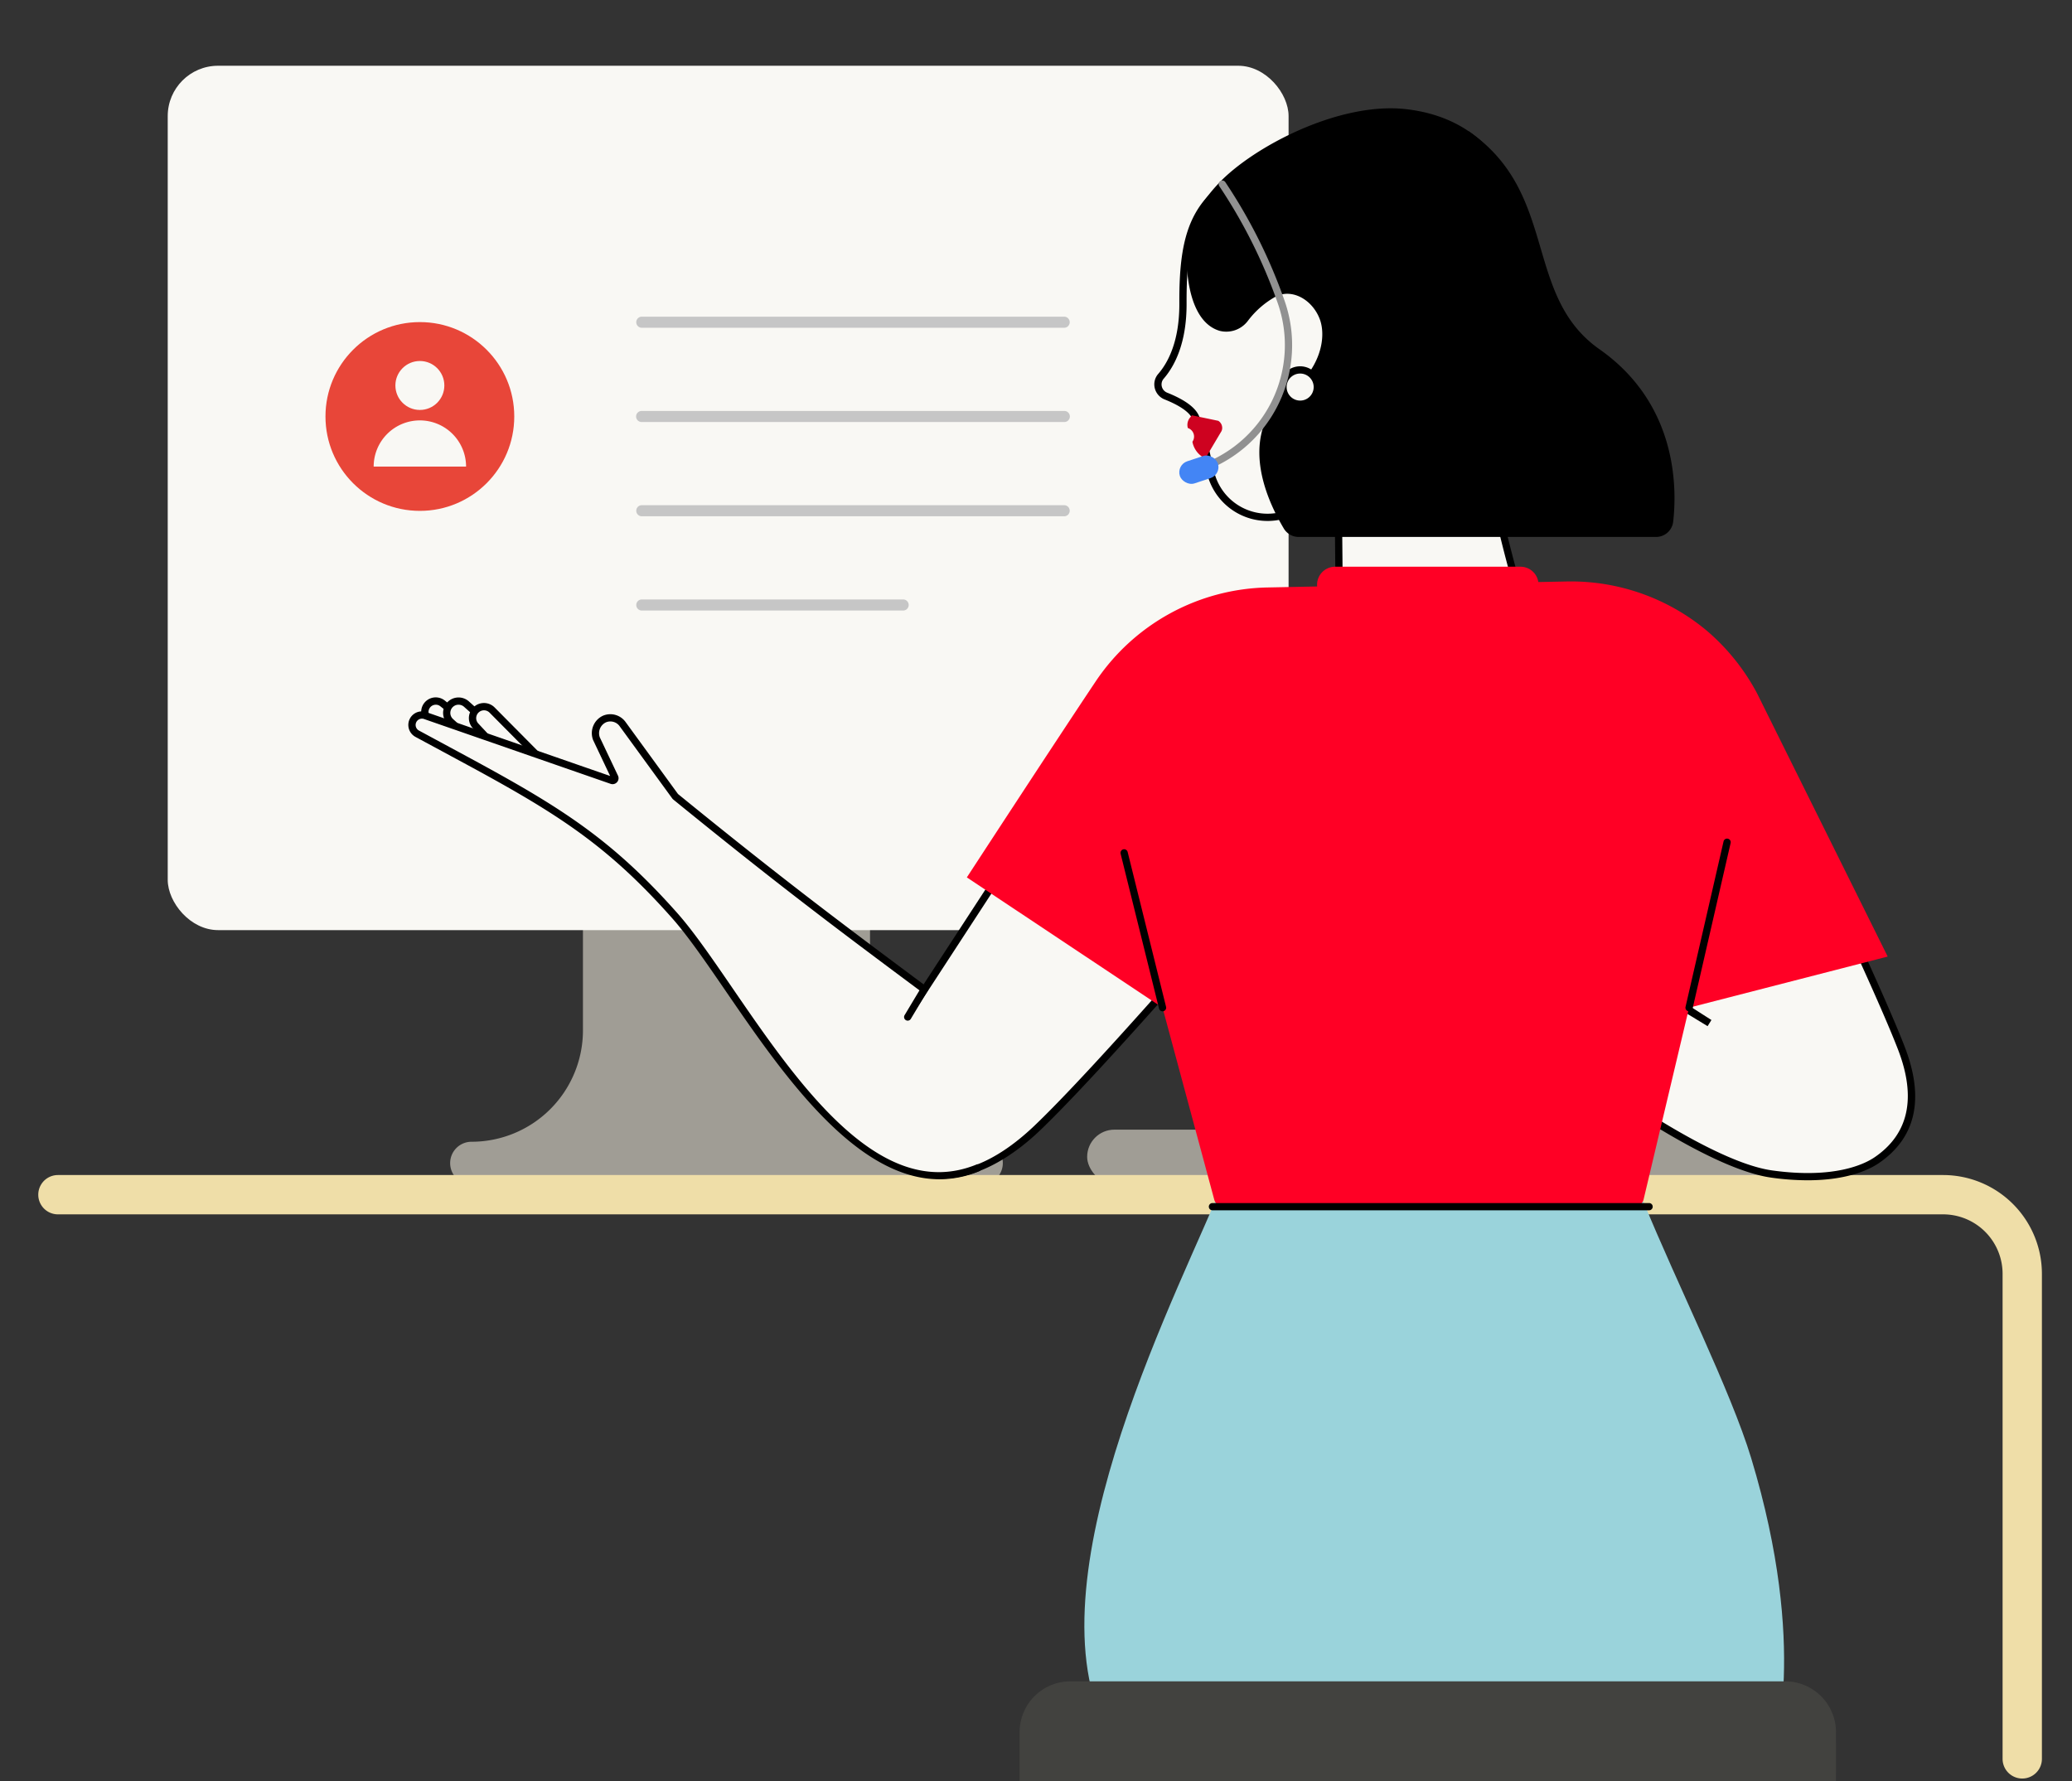 <svg xmlns="http://www.w3.org/2000/svg" xmlns:xlink="http://www.w3.org/1999/xlink" width="421.561" height="362.395" viewBox="0 0 421.561 362.395">
  <rect x="0" y="0" width="421.561" height="362.395" fill="#333333" stroke="none"/>
  <defs>
    <clipPath id="clip-path">
      <rect id="Прямоугольник_79" data-name="Прямоугольник 79" width="421.561" height="362.395" transform="translate(675.101 1599.962)" fill="none"/>
    </clipPath>
  </defs>
  <g id="Сгруппировать_155" data-name="Сгруппировать 155" transform="translate(-675.101 -1599.962)">
    <g id="Сгруппировать_154" data-name="Сгруппировать 154">
      <g id="Сгруппировать_153" data-name="Сгруппировать 153" clip-path="url(#clip-path)">
        <g id="Сгруппировать_152" data-name="Сгруппировать 152">
          <g id="Сгруппировать_150" data-name="Сгруппировать 150">
            <rect id="Прямоугольник_75" data-name="Прямоугольник 75" width="142.639" height="11.079" rx="5.54" transform="translate(896.29 1829.809)" fill="#a09d95"/>
            <g id="Сгруппировать_128" data-name="Сгруппировать 128">
              <path id="Контур_111" data-name="Контур 111" d="M852.112,1809.6V1762.97a4.348,4.348,0,0,0-4.348-4.347H798.053a4.347,4.347,0,0,0-4.348,4.347V1809.6a22.67,22.67,0,0,1-22.67,22.67h0a4.348,4.348,0,0,0-4.348,4.348h0a4.348,4.348,0,0,0,4.348,4.347H874.782a4.347,4.347,0,0,0,4.347-4.347h0a4.347,4.347,0,0,0-4.347-4.348h0A22.67,22.67,0,0,1,852.112,1809.6Z" fill="#a09d95"/>
              <rect id="Прямоугольник_76" data-name="Прямоугольник 76" width="228.044" height="175.869" rx="10.239" transform="translate(709.226 1613.34)" fill="#f9f8f4"/>
            </g>
            <path id="Контур_112" data-name="Контур 112" d="M1086.54,1961.832a4,4,0,0,1-4-4v-98.7a12.1,12.1,0,0,0-12.088-12.089H686.888a4,4,0,0,1,0-8h383.564a20.112,20.112,0,0,1,20.088,20.089v98.7A4,4,0,0,1,1086.54,1961.832Z" fill="#efdea8"/>
            <path id="Контур_113" data-name="Контур 113" d="M1043.35,1960.3" fill="none" stroke="#000" stroke-linecap="round" stroke-miterlimit="10" stroke-width="1.494"/>
            <g id="Сгруппировать_130" data-name="Сгруппировать 130">
              <circle id="Эллипс_15" data-name="Эллипс 15" cx="19.205" cy="19.205" r="19.205" transform="translate(741.321 1665.497)" fill="#e84639"/>
              <g id="Сгруппировать_129" data-name="Сгруппировать 129">
                <circle id="Эллипс_16" data-name="Эллипс 16" cx="4.98" cy="4.98" r="4.98" transform="translate(755.546 1673.413)" fill="#f9f8f4"/>
                <path id="Контур_114" data-name="Контур 114" d="M760.526,1685.5a9.4,9.4,0,0,0-9.4,9.4h18.8A9.4,9.4,0,0,0,760.526,1685.5Z" fill="#f9f8f4"/>
              </g>
              <path id="Контур_115" data-name="Контур 115" d="M891.646,1666.651h-86a1.128,1.128,0,0,1,0-2.255h86a1.128,1.128,0,0,1,0,2.255Z" fill="#c6c6c6"/>
              <path id="Контур_116" data-name="Контур 116" d="M891.646,1685.829h-86a1.127,1.127,0,1,1,0-2.254h86a1.127,1.127,0,1,1,0,2.254Z" fill="#c6c6c6"/>
              <path id="Контур_117" data-name="Контур 117" d="M891.646,1705.008h-86a1.128,1.128,0,0,1,0-2.255h86a1.128,1.128,0,0,1,0,2.255Z" fill="#c6c6c6"/>
              <path id="Контур_118" data-name="Контур 118" d="M858.884,1724.186H805.649a1.128,1.128,0,0,1,0-2.255h53.235a1.128,1.128,0,0,1,0,2.255Z" fill="#c6c6c6"/>
            </g>
            <g id="Сгруппировать_149" data-name="Сгруппировать 149">
              <g id="Сгруппировать_138" data-name="Сгруппировать 138">
                <g id="Сгруппировать_137" data-name="Сгруппировать 137">
                  <g id="Сгруппировать_131" data-name="Сгруппировать 131">
                    <path id="Контур_119" data-name="Контур 119" d="M853.623,1834.023l-4.479-18.58c-8.408-4.451,5.168.913,9.7-7.452l45.2-69.337,49.459,15s-49.145,58.4-67.33,75.795C879.613,1835.721,866.654,1844.955,853.623,1834.023Z" fill="#f9f8f4"/>
                    <path id="Контур_120" data-name="Контур 120" d="M866.431,1839.805a20.305,20.305,0,0,1-13.282-5.217l-.186-.156-4.458-18.494c-2.317-1.237-2.929-1.709-2.771-2.466.163-.777.968-.838,2.429-.948,2.691-.2,7.7-.58,10.03-4.884l45.531-69.852,51.058,15.486-.72.855c-.492.585-49.379,58.629-67.384,75.854C882.172,1834.293,874.775,1839.805,866.431,1839.805Zm-12.149-6.192c6.534,5.382,17.233,8.835,31.376-4.7,16.75-16.024,60.4-67.592,66.555-74.882l-47.859-14.515-44.9,68.873c-2.683,4.96-8.426,5.393-11.186,5.6l-.207.016c.346.2.808.456,1.422.781l.294.156Z"/>
                  </g>
                  <g id="Сгруппировать_136" data-name="Сгруппировать 136">
                    <g id="Сгруппировать_132" data-name="Сгруппировать 132">
                      <path id="Контур_121" data-name="Контур 121" d="M773.084,1755.447l-10.733-8.9a2.223,2.223,0,0,1-.442-2.927h0a2.224,2.224,0,0,1,3.248-.522l12.554,10.017Z" fill="#f9f8f4"/>
                      <path id="Контур_122" data-name="Контур 122" d="M772.985,1756.322l-11.1-9.21a2.96,2.96,0,0,1,3.736-4.593l13.452,10.733Zm-9.21-12.976a1.524,1.524,0,0,0-.241.02,1.468,1.468,0,0,0-1.008.654,1.485,1.485,0,0,0,.295,1.957l10.362,8.594,3.171-1.6-11.658-9.3A1.464,1.464,0,0,0,763.775,1743.346Z"/>
                    </g>
                    <g id="Сгруппировать_133" data-name="Сгруппировать 133">
                      <path id="Контур_123" data-name="Контур 123" d="M783.671,1755.459l-13.663-12.234a2.411,2.411,0,0,0-3.416.2h0a2.413,2.413,0,0,0,.184,3.383l12.45,11.317Z" fill="#f9f8f4"/>
                      <path id="Контур_124" data-name="Контур 124" d="M779.136,1759.038l-12.856-11.686a3.161,3.161,0,0,1-.24-4.417,3.15,3.15,0,0,1,4.46-.259l14.407,12.9ZM768.4,1743.347l-.1,0a1.675,1.675,0,0,0-1.03,2.912l12.045,10.95,3.118-1.869-12.918-11.568A1.665,1.665,0,0,0,768.4,1743.347Z"/>
                    </g>
                    <g id="Сгруппировать_134" data-name="Сгруппировать 134">
                      <path id="Контур_125" data-name="Контур 125" d="M785.932,1755.234l-10.7-10.793a2.329,2.329,0,0,0-3-.259h0a2.329,2.329,0,0,0-.354,3.486l9.785,10.5Z" fill="#f9f8f4"/>
                      <path id="Контур_126" data-name="Контур 126" d="M781.551,1759.131l-10.218-10.961a3.065,3.065,0,0,1,4.419-4.248l11.325,11.421Zm-7.975-14.643a1.592,1.592,0,0,0-1.165,2.677l9.353,10.033,3.022-2.072-10.081-10.166A1.586,1.586,0,0,0,773.576,1744.488Z"/>
                    </g>
                    <g id="Сгруппировать_135" data-name="Сгруппировать 135">
                      <path id="Контур_127" data-name="Контур 127" d="M874.034,1837.6c-26.279,10.687-47.639-35.53-61.648-51.331-13.726-15.48-24.545-21.974-42.749-31.805l-9.67-5.222a2.025,2.025,0,0,1,1.764-3.637l37.85,13.15a.478.478,0,0,0,.589-.656l-3.732-7.881a3.166,3.166,0,0,1,1.644-3.953,3.067,3.067,0,0,1,3.727,1.078l10.7,14.691c21.639,17.613,33.954,26.818,50.644,39.237l-3.367,5.615" fill="#f9f8f4"/>
                      <path id="Контур_128" data-name="Контур 128" d="M866.241,1839.9c-17.225,0-32.117-21.719-43.4-38.167-3.985-5.812-7.748-11.3-11.012-14.982-13.293-14.992-23.65-21.441-42.548-31.646l-9.67-5.221a2.762,2.762,0,0,1,2.4-4.967l37.226,12.932-3.468-7.322a3.909,3.909,0,0,1,2.025-4.948,3.826,3.826,0,0,1,4.619,1.339l10.632,14.6c21.075,17.154,32.941,26.058,50.545,39.158l.535.4-3.71,6.187a.737.737,0,1,1-1.264-.758l3.023-5.043c-17.347-12.91-29.2-21.821-50.133-38.859l-.131-.137-10.7-14.691a2.324,2.324,0,0,0-2.845-.833,2.447,2.447,0,0,0-1.233,3.036l3.7,7.8a1.215,1.215,0,0,1-1.5,1.668l-37.85-13.151a1.3,1.3,0,0,0-1.07.006,1.274,1.274,0,0,0-.685.77,1.292,1.292,0,0,0,.594,1.523l9.659,5.215c19.053,10.289,29.5,16.8,42.95,31.966,3.324,3.749,7.113,9.275,11.125,15.125,13.429,19.586,30.135,43.959,49.7,36.011a.737.737,0,0,1,.555,1.366A21.251,21.251,0,0,1,866.241,1839.9Z"/>
                    </g>
                  </g>
                </g>
              </g>
              <path id="Контур_129" data-name="Контур 129" d="M1009.283,1808.119" fill="#f9f8f4" stroke="#000" stroke-linecap="round" stroke-miterlimit="10" stroke-width="1.474"/>
              <g id="Сгруппировать_143" data-name="Сгруппировать 143">
                <g id="Сгруппировать_141" data-name="Сгруппировать 141">
                  <g id="Сгруппировать_139" data-name="Сгруппировать 139">
                    <path id="Контур_130" data-name="Контур 130" d="M947.392,1702.805l.239,25.664c2.678.445,35.259,5.609,39.227.953,0,0-9.9-29.35-10.558-50.255-.033-1.047-4.526-24.819-7.341-31.178-5.643-12.751-21.68-19.3-34.906-14.888-16.145,5.389-18.337,13.955-18.271,28.587.035,7.867-2.339,12.371-4.469,14.826a2.539,2.539,0,0,0,.994,4.027c2.322.926,4.912,2.284,5.881,3.984.9,1.58,2.1,6.416,3.148,11.285a11.924,11.924,0,0,0,14.575,9.049l10.27-2.593" fill="#f9f8f4"/>
                    <path id="Контур_131" data-name="Контур 131" d="M976.482,1732.095c-11.059,0-26.512-2.49-28.972-2.9l-.611-.1-.244-26.265a.715.715,0,0,1-.294.151l-10.269,2.593a12.662,12.662,0,0,1-15.477-9.609c-1.63-7.566-2.567-10.2-3.067-11.075-.707-1.24-2.614-2.507-5.515-3.664a3.309,3.309,0,0,1-1.986-2.282,3.232,3.232,0,0,1,.71-2.913c1.975-2.278,4.323-6.615,4.288-14.34-.07-15.575,2.721-23.93,18.774-29.289,13.718-4.578,30.119,2.422,35.814,15.288,2.812,6.352,7.358,30,7.4,31.454.648,20.558,10.421,49.749,10.52,50.042l.133.4-.271.318C986.031,1731.528,981.755,1732.095,976.482,1732.095Zm-28.12-4.253c13.074,2.13,33.913,4.243,37.651,1.369-1.24-3.779-9.839-30.649-10.449-50.02-.08-1.4-4.572-24.79-7.279-30.9-5.4-12.2-20.973-18.835-34-14.487-15.287,5.1-17.836,12.727-17.766,27.884.036,8.183-2.508,12.844-4.65,15.313a1.776,1.776,0,0,0-.391,1.6,1.806,1.806,0,0,0,1.1,1.261c3.259,1.3,5.361,2.747,6.249,4.3.8,1.4,1.887,5.273,3.228,11.495a11.186,11.186,0,0,0,13.673,8.489l10.27-2.593a.742.742,0,0,1,.9.534.848.848,0,0,1,.022.156.732.732,0,0,1,.468-.174.767.767,0,0,1,.744.731Z"/>
                  </g>
                  <g id="Сгруппировать_140" data-name="Сгруппировать 140">
                    <path id="Контур_132" data-name="Контур 132" d="M917.893,1685.28l4.777,1a.92.92,0,0,1,.212,1.209l-2.825,4.759s-2.925-2.122-.921-4.128C919.136,1688.117,916.316,1687.326,917.893,1685.28Z" fill="#ce0220"/>
                    <path id="Контур_133" data-name="Контур 133" d="M920.278,1693.315l-.654-.474a4.725,4.725,0,0,1-1.919-2.992,1.835,1.835,0,0,0-.931-2.8,2.329,2.329,0,0,1,.536-2.222l.282-.366,5.39,1.126.133.1a1.686,1.686,0,0,1,.636,1.14,1.487,1.487,0,0,1-.258,1.07Zm-2.037-7.209a.671.671,0,0,0-.068.48c.133.406.842.729,1.164.822l1.2.346-.879.884a1.377,1.377,0,0,0-.482,1.091,2.5,2.5,0,0,0,.71,1.361l2.425-4.069a.717.717,0,0,1-.032-.072Z" fill="#ce0220"/>
                  </g>
                  <path id="Контур_134" data-name="Контур 134" d="M961.24,1622.179c-13.658-1.592-31.248,7.692-38.214,15.1-3.569,3.8-6.458,8.327-6.514,14.016-.077,7.964,1.926,14.577,6.745,15.984a5.5,5.5,0,0,0,5.741-2.045,17.961,17.961,0,0,1,5.787-5c3.274-1.558,7.3.7,8.812,4.611.994,2.573.765,6.777-2.115,10.881a7.457,7.457,0,0,0-.026,7.525A33.513,33.513,0,0,0,946.8,1690a18.436,18.436,0,0,0,15.676,5.054l16.692-2.517a52.234,52.234,0,0,1,3.812-21.561C989.48,1655.223,987.692,1625.262,961.24,1622.179Z"/>
                </g>
                <path id="Контур_135" data-name="Контур 135" d="M940.588,1676.954c-13.231,7.853-10.029,20.865-4.287,30.545a3.512,3.512,0,0,0,3.024,1.713h72.7a3.507,3.507,0,0,0,3.495-3.1c.789-6.934.851-23.958-14.987-35.082-15.617-10.968-8.236-31.753-26.657-44.387l-5.541,49.321S946.557,1673.411,940.588,1676.954Z"/>
                <g id="Сгруппировать_142" data-name="Сгруппировать 142">
                  <circle id="Эллипс_17" data-name="Эллипс 17" cx="3.491" cy="3.491" r="3.491" transform="translate(936.127 1675.228)" fill="#f9f8f4"/>
                  <path id="Контур_136" data-name="Контур 136" d="M939.608,1682.949a4.229,4.229,0,1,1,4.194-4.847h0a4.228,4.228,0,0,1-3.567,4.8A4.278,4.278,0,0,1,939.608,1682.949Zm.012-6.984a2.764,2.764,0,0,0-.4.03,2.751,2.751,0,1,0,.4-.03Z"/>
                </g>
              </g>
              <path id="Контур_137" data-name="Контур 137" d="M922.295,1844.5c-10.653,24.862-40.374,84.559-19.066,112.193h132.622s7.287-21.223-4.456-60.036c-4.141-13.69-15.212-35.747-21.906-52.157Z" fill="#9ad3db"/>
              <g id="Сгруппировать_144" data-name="Сгруппировать 144">
                <path id="Прямоугольник_77" data-name="Прямоугольник 77" d="M9.6,0h145.43a9.6,9.6,0,0,1,9.6,9.6V18.99a0,0,0,0,1,0,0H0a0,0,0,0,1,0,0V9.6A9.6,9.6,0,0,1,9.6,0Z" transform="translate(883.286 1942.796)" fill="#42423f"/>
                <path id="Контур_138" data-name="Контур 138" d="M1048.646,1962.523h-166.1v-10.131a10.346,10.346,0,0,1,10.333-10.334h145.431a10.345,10.345,0,0,1,10.333,10.334Zm-164.623-1.475h163.149v-8.656a8.869,8.869,0,0,0-8.859-8.859H892.882a8.869,8.869,0,0,0-8.859,8.859Z" fill="#42423f"/>
              </g>
              <g id="Сгруппировать_145" data-name="Сгруппировать 145">
                <path id="Контур_139" data-name="Контур 139" d="M1061.925,1813.171c-6.184-15.964-28.619-62.213-28.619-62.213l-48.138,33.065,37.735,24.1-22.223-13.529-12.55,17.042s31.522,25.005,47.473,27.21c11.005,1.522,17.879-.466,21.324-2.815h0C1064.388,1830.937,1065.766,1823.084,1061.925,1813.171Z" fill="#f9f8f4"/>
                <path id="Контур_140" data-name="Контур 140" d="M1042.871,1840.109a53.753,53.753,0,0,1-7.369-.537c-15.968-2.207-46.537-26.337-47.83-27.363l-.558-.442,12.837-17.429-16.118-10.292,49.763-34.18.374.771c.224.462,22.517,46.456,28.642,62.268h0c4.095,10.568,2.322,18.552-5.27,23.73C1055.613,1837.814,1051.177,1840.109,1042.871,1840.109Zm-53.724-28.616c4.3,3.34,32.141,24.626,46.556,26.619,12.647,1.748,18.766-1.3,20.809-2.694,6.95-4.741,8.54-12.136,4.725-21.981h0c-5.665-14.624-25.261-55.266-28.22-61.385L986.5,1784l36.8,23.5-.78,1.251-21.646-13.179Z"/>
              </g>
              <g id="Сгруппировать_148" data-name="Сгруппировать 148">
                <path id="Контур_141" data-name="Контур 141" d="M922.152,1844.064l-10.525-39.07-39.815-26.51s17.375-26.653,26.186-39.837a43.115,43.115,0,0,1,34.986-19.156l60.876-1.218a43.109,43.109,0,0,1,28.533,10.043,43.713,43.713,0,0,1,10.184,12.7l26.587,53.573-40.411,10.4-9.251,39.014a1.915,1.915,0,0,1-1.864,1.473H924A1.915,1.915,0,0,1,922.152,1844.064Z" fill="#ff0025"/>
                <g id="Сгруппировать_146" data-name="Сгруппировать 146">
                  <line id="Линия_26" data-name="Линия 26" x2="7.813" y2="31.497" transform="translate(903.814 1773.496)" fill="#f9f8f4"/>
                  <path id="Контур_142" data-name="Контур 142" d="M911.626,1805.731a.739.739,0,0,1-.715-.56l-7.813-31.5a.737.737,0,0,1,1.431-.354l7.814,31.5a.739.739,0,0,1-.538.893A.73.73,0,0,1,911.626,1805.731Z"/>
                </g>
                <g id="Сгруппировать_147" data-name="Сгруппировать 147">
                  <line id="Линия_27" data-name="Линия 27" x1="7.734" y2="33.664" transform="translate(1018.753 1771.329)" fill="#f9f8f4"/>
                  <path id="Контур_143" data-name="Контур 143" d="M1018.754,1805.731a.792.792,0,0,1-.166-.019.737.737,0,0,1-.554-.883l7.734-33.665a.737.737,0,0,1,1.437.331l-7.733,33.664A.738.738,0,0,1,1018.754,1805.731Z"/>
                </g>
              </g>
              <path id="Контур_144" data-name="Контур 144" d="M1010.617,1846.219H921.783a.737.737,0,0,1,0-1.475h88.834a.737.737,0,0,1,0,1.475Z"/>
              <path id="Контур_145" data-name="Контур 145" d="M943.992,1722.3l-.736-2.2a3.667,3.667,0,0,1,3.478-4.828h37.725a3.667,3.667,0,0,1,3.292,5.281l-5.959,12.152Z" fill="#ff0025"/>
            </g>
          </g>
          <g id="Сгруппировать_151" data-name="Сгруппировать 151">
            <path id="Контур_146" data-name="Контур 146" d="M918.379,1696.34a.737.737,0,0,1-.214-1.443,25.822,25.822,0,0,0,16.815-33.491,105.352,105.352,0,0,0-11.8-23.558.737.737,0,0,1,1.209-.844,106.847,106.847,0,0,1,11.979,23.9,27.3,27.3,0,0,1-17.772,35.405A.732.732,0,0,1,918.379,1696.34Z" fill="#919191"/>
            <rect id="Прямоугольник_78" data-name="Прямоугольник 78" width="8.139" height="4.733" rx="2.367" transform="matrix(0.95, -0.314, 0.314, 0.95, 914.411, 1694.557)" fill="#4385f5"/>
          </g>
        </g>
      </g>
    </g>
  </g>
</svg>
